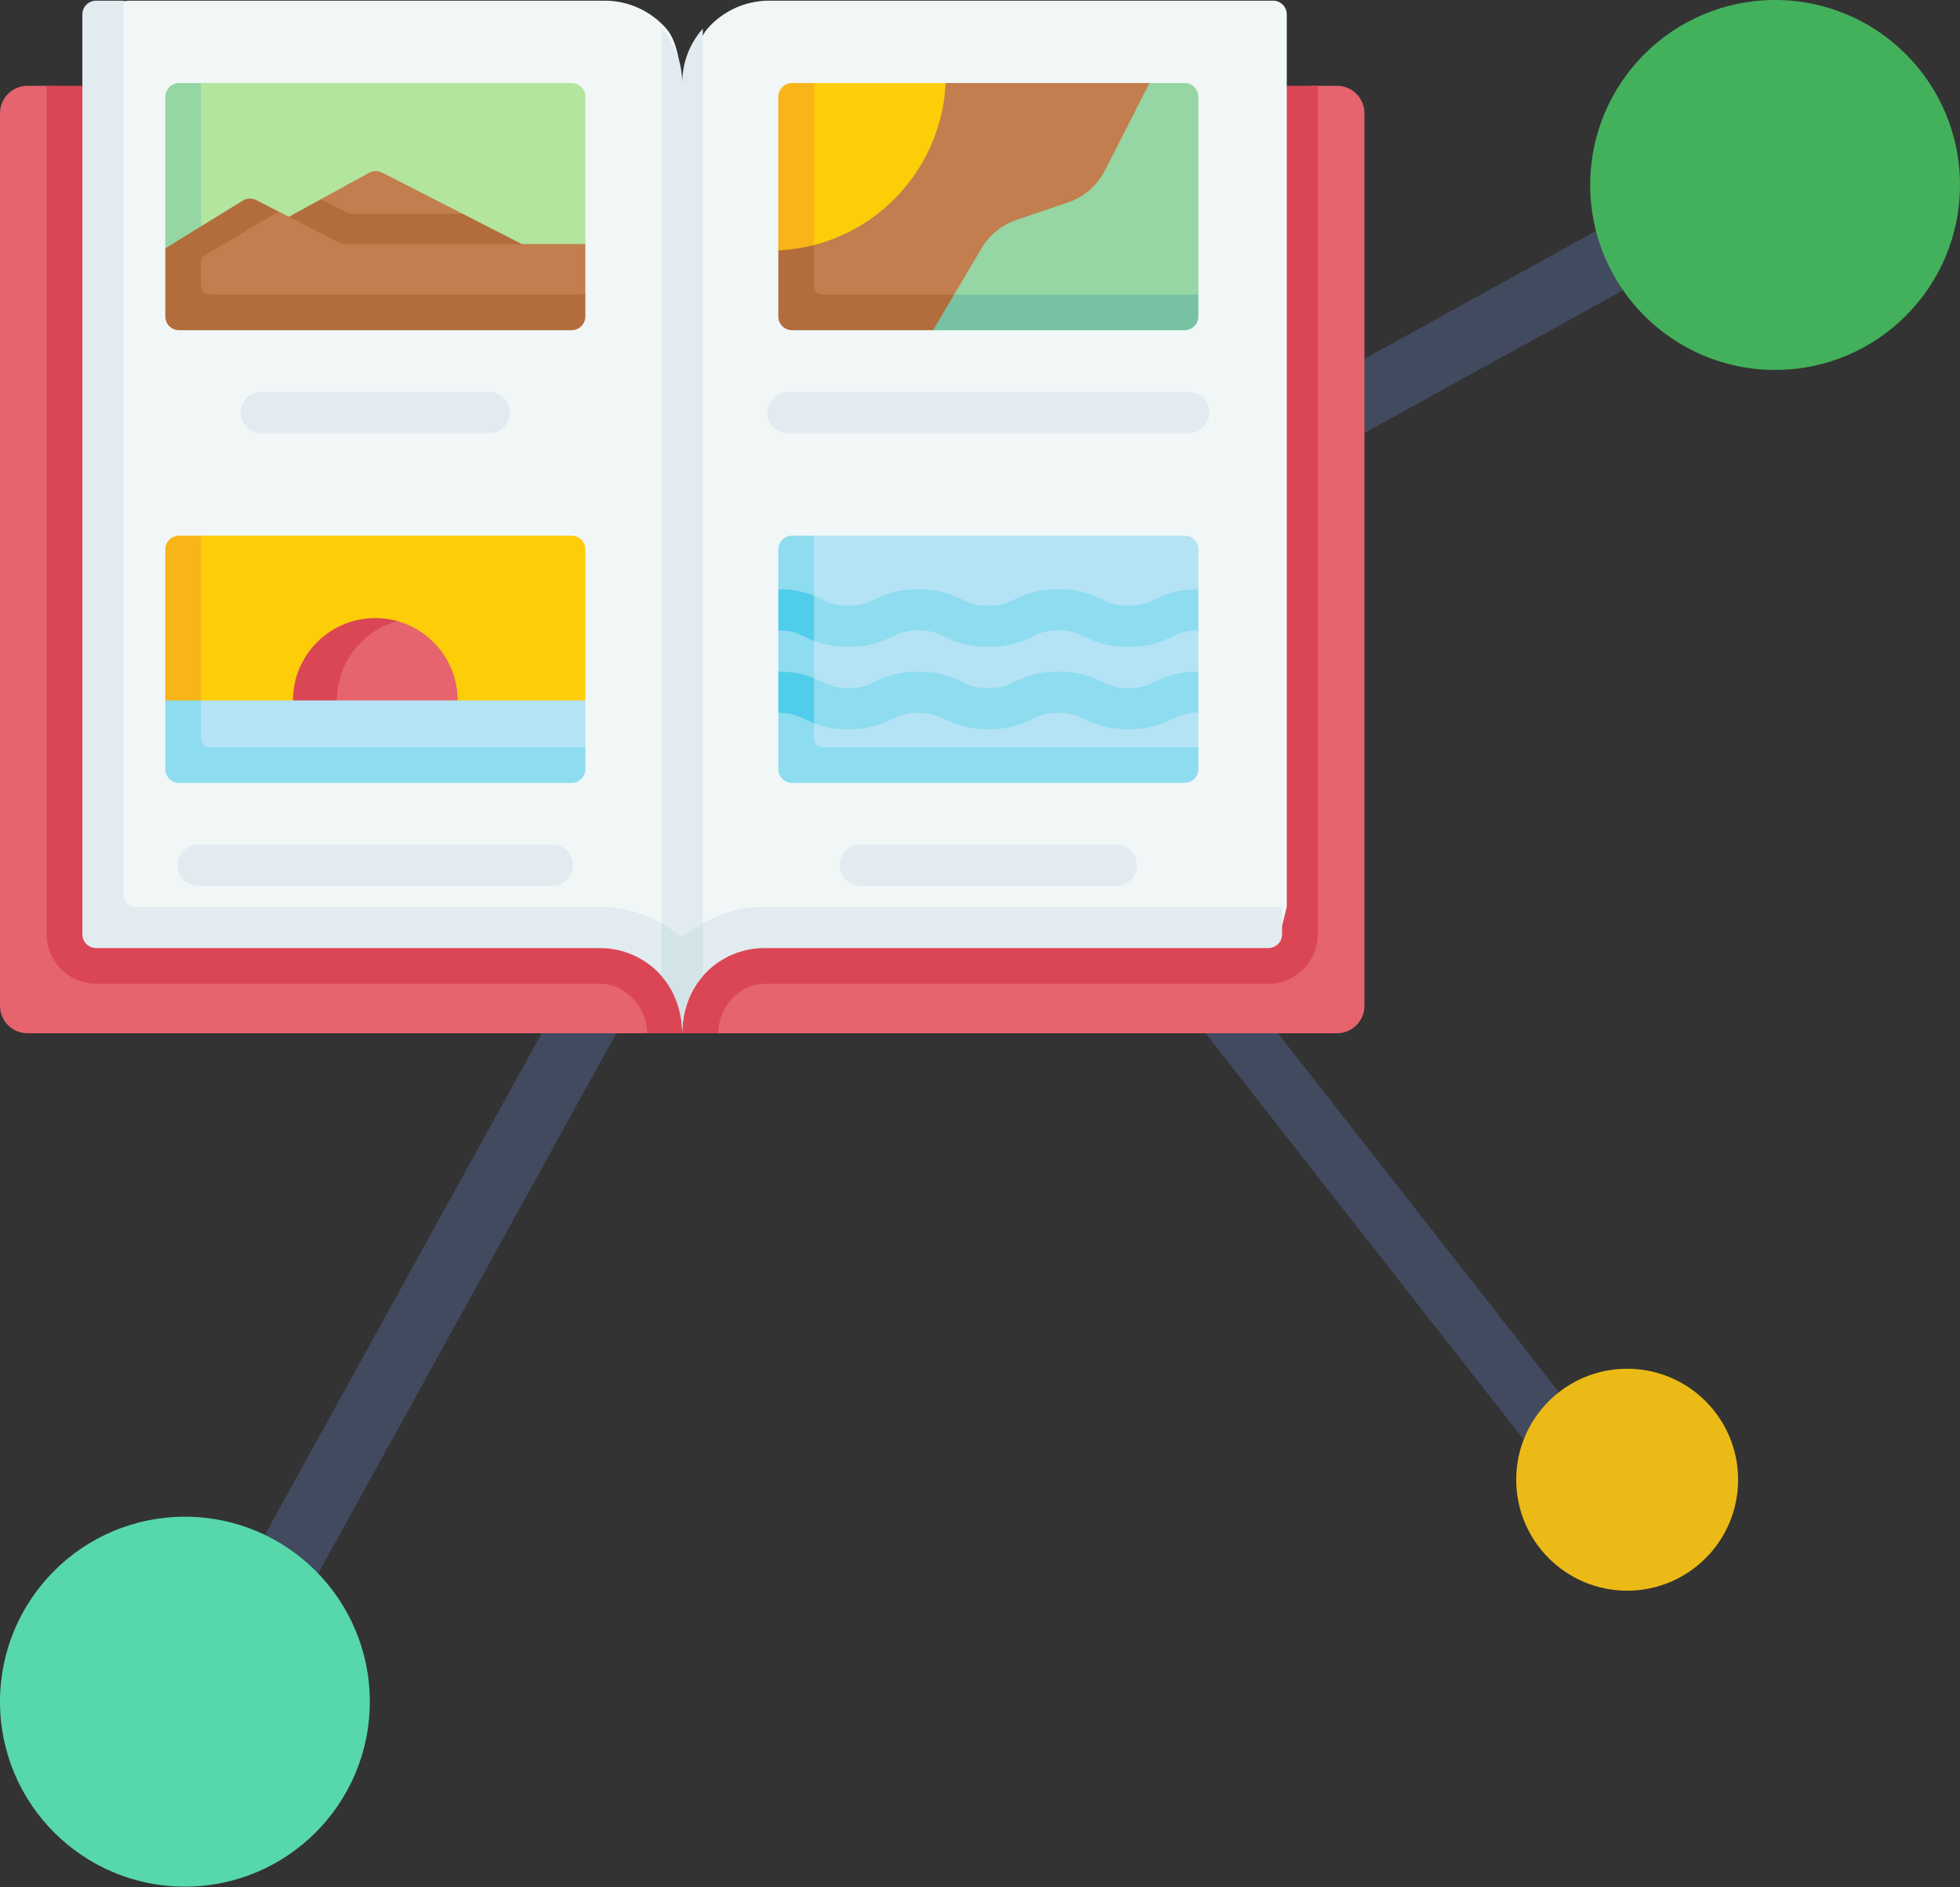 <?xml version="1.0" encoding="UTF-8"?>
<!-- Generated by Pixelmator Pro 3.4.3 -->
<svg width="512" height="493" viewBox="0 0 512 493" xmlns="http://www.w3.org/2000/svg">
    <rect x="0" y="0" width="512" height="493" fill="#333333" stroke="none"/>
    <g id="Group-copy">
        <path id="Path" fill="#424a60" stroke="none" d="M 433.632 51.144 L 451.208 60.835 L 264.785 163.623 L 247.209 153.932 Z"/>
        <path id="path1" fill="#424a60" stroke="none" d="M 188.979 183.876 L 198.726 201.541 L 60.881 451.367 L 51.134 433.702 Z"/>
        <path id="path2" fill="#424a60" stroke="none" d="M 315.271 246.234 L 415.567 374.328 L 406.111 386.405 L 305.815 258.311 Z"/>
        <path id="path3" fill="#43b05c" stroke="none" d="M 512 48.32 C 512 75.006 490.375 96.639 463.698 96.639 C 437.022 96.639 415.396 75.006 415.396 48.32 C 415.396 21.633 437.022 0 463.698 0 C 490.375 0 512 21.633 512 48.32 Z"/>
        <path id="path4" fill="#57d8ab" stroke="none" d="M 96.604 444.54 C 96.604 471.226 74.978 492.859 48.302 492.859 C 21.625 492.859 -0 471.226 -0 444.54 C -0 417.854 21.625 396.22 48.302 396.22 C 74.978 396.22 96.604 417.854 96.604 444.54 Z"/>
        <path id="path5" fill="#ebba16" stroke="none" d="M 454.038 386.556 C 454.038 402.568 441.062 415.548 425.057 415.548 C 409.051 415.548 396.075 402.568 396.075 386.556 C 396.075 370.545 409.051 357.565 425.057 357.565 C 441.062 357.565 454.038 370.545 454.038 386.556 Z"/>
    </g>
    <g id="Group">
        <path id="path6" fill="#e5646e" stroke="none" d="M 349.257 269.925 L 187.629 269.925 L 178.261 268.454 L 169.044 269.925 L 7.172 269.925 C 3.211 269.925 0 266.713 0 262.75 L 0 29.588 C 0 25.626 3.211 22.414 7.172 22.414 L 12.192 22.414 L 178.214 33.595 L 343.604 22.414 L 349.257 22.414 C 353.218 22.414 356.429 25.626 356.429 29.588 L 356.429 262.75 C 356.429 266.713 353.218 269.925 349.257 269.925 Z"/>
        <path id="path7" fill="#db4655" stroke="none" d="M 344.237 22.414 L 344.237 244.083 C 344.237 251.207 338.442 256.997 331.328 256.997 L 199.729 256.997 C 193.009 256.997 187.629 263.195 187.629 269.925 L 169.044 269.925 C 169.044 263.195 163.419 256.997 156.7 256.997 L 25.101 256.997 C 17.979 256.997 12.192 251.207 12.192 244.083 L 12.192 22.414 Z"/>
        <path id="path8" fill="#f1f6f7" stroke="none" d="M 331.114 246.236 L 198.707 246.441 C 186.824 246.441 178.214 258.031 178.214 269.925 C 178.214 258.031 171.405 246.074 159.522 246.074 L 27.038 246.954 C 25.058 246.954 23.453 245.347 23.453 243.364 L 23.453 4.481 C 23.453 2.498 25.058 0.891 27.038 0.891 L 33.493 0.174 L 157.92 0.174 C 164.347 0.174 170.116 2.995 174.059 7.468 C 177.405 11.264 178.077 19.404 178.077 24.864 L 181.617 24.497 C 181.617 19.037 181.465 11.264 184.812 7.467 C 188.754 2.995 194.523 0.173 200.95 0.173 L 332.549 0.173 C 334.53 0.173 336.135 1.78 336.135 3.762 L 336.135 236.909 L 334.701 242.647 C 334.7 244.629 333.095 246.236 331.114 246.236 Z"/>
        <path id="path9" fill="#e1ebf0" stroke="none" d="M 334.914 236.909 L 334.914 244.083 C 334.914 246.064 333.308 247.67 331.328 247.67 L 199.729 247.67 C 187.846 247.67 178.214 257.312 178.214 269.207 C 178.214 263.26 175.805 257.872 171.911 253.976 C 168.016 250.081 162.638 247.67 156.7 247.67 L 25.101 247.67 C 23.121 247.67 21.515 246.064 21.515 244.083 L 21.515 3.761 C 21.515 1.78 23.121 0.174 25.101 0.174 L 32.272 0.174 L 32.272 234.039 C 32.272 235.624 33.557 236.909 35.141 236.909 L 156.7 236.909 C 164.322 236.909 171.338 239.57 176.869 244.011 C 177.657 244.643 178.772 244.643 179.56 244.011 C 185.09 239.57 192.107 236.909 199.729 236.909 Z"/>
        <g id="g1">
            <path id="path10" fill="#e1ebf0" stroke="none" d="M 183.593 7.47 L 183.593 254.966 C 180.244 258.762 178.214 263.748 178.214 269.207 C 178.214 263.748 176.185 258.762 172.836 254.966 L 172.836 7.47 C 176.185 11.265 178.214 16.251 178.214 21.711 C 178.214 16.251 180.244 11.265 183.593 7.47 Z"/>
        </g>
        <g id="g2">
            <path id="path11" fill="#d2e4e7" stroke="none" d="M 183.593 241.249 L 183.593 254.966 C 180.141 258.846 178.199 264.731 178.214 269.925 C 178.23 264.731 176.286 258.846 172.836 254.966 L 172.836 241.249 C 174.248 242.067 175.597 242.993 176.866 244.011 C 177.655 244.643 178.774 244.643 179.563 244.011 C 180.832 242.993 182.18 242.067 183.593 241.249 Z"/>
        </g>
        <path id="path12" fill="#b3e59f" stroke="none" d="M 152.906 25.284 L 152.906 63.759 L 143.653 65.409 L 89.359 65.072 C 88.8 65.072 88.247 64.936 87.745 64.685 L 66.621 53.888 C 65.538 53.343 64.255 53.379 63.215 53.988 L 43.18 64.878 L 43.922 59.117 L 43.897 26.001 C 43.897 24.021 45.504 22.414 47.483 22.414 L 52.503 21.697 L 149.32 21.697 C 151.299 21.697 152.906 23.304 152.906 25.284 Z"/>
        <path id="path13" fill="#fdcd08" stroke="none" d="M 152.906 143.529 L 152.906 182.987 L 98.487 186.971 L 45.387 182.987 L 44.166 144.719 C 44.166 142.739 45.773 141.132 47.752 141.132 L 52.503 139.942 L 149.32 139.942 C 151.299 139.942 152.906 141.549 152.906 143.529 Z"/>
        <path id="path14" fill="#c27e4e" stroke="none" d="M 307.044 84.334 L 208.823 83.395 C 206.843 83.395 205.238 81.789 205.238 79.808 L 205.131 27.291 C 205.131 25.31 206.737 23.704 208.717 23.704 L 247.012 21.697 L 300.275 21.697 L 307.303 23.23 C 309.283 23.23 310.889 24.837 310.889 26.818 L 310.629 80.746 C 310.629 82.728 309.024 84.334 307.044 84.334 Z"/>
        <path id="path15" fill="#95d6a4" stroke="none" d="M 313.041 25.284 L 313.041 76.938 L 312.323 81.96 C 312.323 83.94 310.717 85.547 308.738 85.547 L 243.741 86.265 L 256.363 64.936 C 258.414 61.42 261.663 58.766 265.521 57.453 L 279.011 52.869 C 283.128 51.47 286.541 48.543 288.557 44.69 L 300.275 21.697 L 309.455 21.697 C 311.434 21.697 313.041 23.304 313.041 25.284 Z"/>
        <path id="path16" fill="#b4e3f5" stroke="none" d="M 308.936 202.846 L 207.977 203.456 C 205.996 203.456 204.391 201.85 204.391 199.869 L 204.391 144.719 C 204.391 142.739 205.996 141.132 207.977 141.132 L 212.638 139.941 L 309.455 139.941 C 311.435 139.941 313.041 141.548 313.041 143.529 L 313.041 153.932 L 310.889 159.007 L 313.041 164.693 L 313.041 175.455 L 310.889 180.743 L 313.041 186.216 L 313.041 195.184 L 312.522 199.259 C 312.522 201.239 310.916 202.846 308.936 202.846 Z"/>
        <path id="path17" fill="#8edcef" stroke="none" d="M 313.041 195.184 L 313.041 200.923 C 313.041 202.904 311.435 204.51 309.455 204.51 L 206.901 204.51 C 204.921 204.51 203.315 202.904 203.315 200.923 L 203.315 186.216 L 205.909 180.743 L 203.315 175.455 L 203.315 164.693 L 205.909 159.007 L 203.315 153.932 L 203.315 143.529 C 203.315 141.548 204.921 139.942 206.901 139.942 L 212.638 139.942 L 212.638 193.031 C 212.638 194.22 213.601 195.184 214.79 195.184 Z"/>
        <g id="g3">
            <g id="g4">
                <path id="path18" fill="#e1ebf0" stroke="none" d="M 127.784 113.168 L 68.298 113.168 C 65.328 113.168 62.919 110.76 62.919 107.787 C 62.919 104.815 65.328 102.407 68.298 102.407 L 127.784 102.407 C 130.755 102.407 133.163 104.815 133.163 107.787 C 133.163 110.76 130.755 113.168 127.784 113.168 Z"/>
            </g>
            <g id="g5">
                <path id="path19" fill="#e1ebf0" stroke="none" d="M 144.298 231.413 L 51.785 231.413 C 48.814 231.413 46.406 229.004 46.406 226.032 C 46.406 223.06 48.814 220.651 51.785 220.651 L 144.298 220.651 C 147.269 220.651 149.677 223.06 149.677 226.032 C 149.677 229.004 147.269 231.413 144.298 231.413 Z"/>
            </g>
            <g id="g6">
                <path id="path20" fill="#e1ebf0" stroke="none" d="M 310.53 113.168 L 205.825 113.168 C 202.854 113.168 200.446 110.76 200.446 107.787 C 200.446 104.815 202.854 102.407 205.825 102.407 L 310.53 102.407 C 313.502 102.407 315.909 104.815 315.909 107.787 C 315.909 110.76 313.502 113.168 310.53 113.168 Z"/>
            </g>
            <g id="g7">
                <path id="path21" fill="#e1ebf0" stroke="none" d="M 291.602 231.413 L 224.753 231.413 C 221.782 231.413 219.374 229.004 219.374 226.032 C 219.374 223.06 221.782 220.651 224.753 220.651 L 291.602 220.651 C 294.573 220.651 296.98 223.06 296.98 226.032 C 296.98 229.004 294.573 231.413 291.602 231.413 Z"/>
            </g>
        </g>
        <path id="path22" fill="#c27e4e" stroke="none" d="M 146.705 69.069 L 123.756 59.422 L 120.892 55.868 L 99.757 45.059 C 98.685 44.525 97.417 44.562 96.377 45.156 L 83.827 52.041 L 80.726 56.492 L 64.918 62.414 Z"/>
        <path id="path23" fill="#b36d3c" stroke="none" d="M 146.702 69.068 L 64.917 62.417 L 83.829 52.044 L 90.694 55.553 C 91.099 55.76 91.546 55.867 91.999 55.867 L 120.892 55.867 Z"/>
        <path id="path24" fill="#e5646e" stroke="none" d="M 119.556 182.987 C 119.556 172.969 112.714 164.55 103.449 162.15 C 101.721 161.702 99.668 162.273 97.8 162.273 C 85.917 162.273 77.417 171.624 77.417 183.51 L 98.043 185.628 Z"/>
        <path id="path25" fill="#db4655" stroke="none" d="M 103.78 162.247 C 94.687 164.751 88.003 173.087 88.003 182.987 L 79.567 184.772 L 76.528 182.987 C 76.528 171.1 86.16 161.465 98.043 161.465 C 100.03 161.465 101.952 161.737 103.78 162.247 Z"/>
        <path id="path26" fill="#fdcd08" stroke="none" d="M 247.012 21.697 C 245.921 45.343 226.953 64.319 203.315 65.409 L 204.391 26.818 C 204.391 24.837 205.997 23.23 207.977 23.23 L 212.638 21.697 Z"/>
        <g id="g8">
            <path id="path27" fill="#8edcef" stroke="none" d="M 313.041 175.455 L 313.041 186.216 C 309.67 186.216 308.207 186.905 306.184 187.859 C 303.667 189.043 300.526 190.52 294.753 190.52 C 288.98 190.52 285.839 189.043 283.314 187.859 C 281.292 186.905 279.829 186.216 276.458 186.216 C 273.095 186.216 271.632 186.905 269.609 187.859 C 267.085 189.043 263.951 190.52 258.178 190.52 C 252.397 190.52 249.263 189.043 246.739 187.859 C 244.717 186.905 243.261 186.216 239.89 186.216 C 236.52 186.216 235.057 186.905 233.034 187.859 C 230.51 189.043 227.376 190.52 221.603 190.52 C 215.829 190.52 212.688 189.043 210.171 187.859 C 208.149 186.905 206.686 186.216 203.315 186.216 L 206.153 180.499 L 203.315 175.455 C 209.088 175.455 212.229 176.932 214.747 178.116 C 216.769 179.07 218.232 179.759 221.603 179.759 C 224.973 179.759 226.429 179.07 228.451 178.116 C 230.976 176.932 234.117 175.455 239.89 175.455 C 245.663 175.455 248.797 176.932 251.322 178.116 C 253.344 179.07 254.807 179.759 258.178 179.759 C 261.541 179.759 263.004 179.07 265.027 178.116 C 267.551 176.932 270.685 175.455 276.458 175.455 C 282.238 175.455 285.372 176.932 287.897 178.116 C 289.919 179.07 291.382 179.759 294.753 179.759 C 298.124 179.759 299.587 179.07 301.609 178.116 C 304.126 176.932 307.267 175.455 313.041 175.455 Z"/>
        </g>
        <g id="g9">
            <path id="path28" fill="#8edcef" stroke="none" d="M 313.041 153.932 L 313.041 164.693 C 309.67 164.693 308.207 165.382 306.184 166.336 C 303.667 167.52 300.526 168.998 294.753 168.998 C 288.98 168.998 285.839 167.52 283.314 166.336 C 281.292 165.382 279.829 164.693 276.458 164.693 C 273.095 164.693 271.632 165.382 269.609 166.336 C 267.085 167.52 263.951 168.998 258.178 168.998 C 252.397 168.998 249.263 167.52 246.739 166.336 C 244.717 165.382 243.261 164.693 239.89 164.693 C 236.52 164.693 235.057 165.382 233.034 166.336 C 230.51 167.52 227.376 168.998 221.603 168.998 C 215.829 168.998 212.688 167.52 210.171 166.336 C 208.149 165.382 206.686 164.693 203.315 164.693 L 206.031 158.884 L 203.315 153.932 C 209.088 153.932 212.229 155.41 214.747 156.594 C 216.769 157.548 218.232 158.236 221.603 158.236 C 224.973 158.236 226.429 157.548 228.451 156.594 C 230.976 155.41 234.117 153.932 239.89 153.932 C 245.663 153.932 248.797 155.41 251.322 156.594 C 253.344 157.548 254.807 158.236 258.178 158.236 C 261.541 158.236 263.004 157.548 265.027 156.594 C 267.551 155.41 270.685 153.932 276.458 153.932 C 282.238 153.932 285.372 155.41 287.897 156.594 C 289.919 157.548 291.382 158.236 294.753 158.236 C 298.124 158.236 299.587 157.548 301.609 156.594 C 304.126 155.41 307.267 153.932 313.041 153.932 Z"/>
        </g>
        <g id="g10">
            <path id="path29" fill="#50cdea" stroke="none" d="M 212.638 177.169 L 212.638 188.949 C 211.727 188.591 210.924 188.21 210.171 187.859 C 208.149 186.905 206.686 186.216 203.315 186.216 L 203.315 175.455 C 207.596 175.455 210.436 176.265 212.638 177.169 Z"/>
        </g>
        <g id="g11">
            <path id="path30" fill="#50cdea" stroke="none" d="M 212.638 155.646 L 212.638 167.427 C 211.727 167.068 210.924 166.688 210.171 166.336 C 208.149 165.382 206.686 164.693 203.315 164.693 L 203.315 153.932 C 207.596 153.932 210.436 154.743 212.638 155.646 Z"/>
        </g>
        <path id="path31" fill="#c27e4e" stroke="none" d="M 152.906 63.759 L 152.906 76.938 L 152 81.662 C 152 83.642 150.394 85.249 148.414 85.249 L 47.842 85.493 C 45.862 85.493 44.256 83.886 44.256 81.906 L 44.777 65.408 L 63.505 53.793 C 64.544 53.184 65.828 53.148 66.911 53.693 L 72.777 55.256 L 88.655 63.371 C 89.157 63.622 89.71 63.758 90.269 63.758 L 152.906 63.758 Z"/>
        <path id="path32" fill="#95d6a4" stroke="none" d="M 52.503 21.697 L 52.503 59.139 L 47.842 64.878 L 43.18 64.878 L 43.18 25.284 C 43.18 23.304 44.787 21.697 46.766 21.697 Z"/>
        <path id="path33" fill="#b36d3c" stroke="none" d="M 52.503 74.786 L 52.503 68.495 C 52.503 67.734 52.904 67.03 53.558 66.643 L 72.777 55.258 L 66.911 52.259 C 65.828 51.714 64.544 51.749 63.505 52.359 L 43.18 64.878 L 43.18 72.791 L 43.18 82.677 C 43.18 84.658 44.786 86.265 46.766 86.265 L 149.32 86.265 C 151.3 86.265 152.906 84.658 152.906 82.677 L 152.906 76.938 L 54.655 76.938 C 53.466 76.938 52.503 75.975 52.503 74.786 Z"/>
        <path id="path34" fill="#b36d3c" stroke="none" d="M 249.263 76.938 L 248.542 81.601 L 243.741 86.265 L 206.901 86.265 C 204.921 86.265 203.315 84.658 203.315 82.677 L 203.315 65.409 C 204.918 65.334 206.421 62.404 207.977 62.17 C 209.532 61.936 211.139 64.398 212.638 64.01 L 212.638 74.786 C 212.638 75.975 213.601 76.938 214.79 76.938 Z"/>
        <path id="path35" fill="#78c2a4" stroke="none" d="M 313.041 76.938 L 313.041 82.677 C 313.041 84.658 311.434 86.265 309.455 86.265 L 243.741 86.265 L 249.263 76.938 Z"/>
        <path id="path36" fill="#f9b419" stroke="none" d="M 212.638 21.697 L 212.638 64.01 C 209.64 64.785 206.521 65.258 203.315 65.409 L 203.315 25.284 C 203.315 23.304 204.921 21.697 206.901 21.697 Z"/>
        <path id="path37" fill="#b4e3f5" stroke="none" d="M 152.906 182.987 L 152.906 195.184 L 151.469 199.869 C 151.469 201.849 149.863 203.456 147.883 203.456 L 48.198 202.77 C 46.219 202.77 44.612 201.163 44.612 199.183 L 44.166 183.918 L 52.503 182.987 Z"/>
        <path id="path38" fill="#8edcef" stroke="none" d="M 152.906 195.184 L 152.906 200.923 C 152.906 202.904 151.3 204.51 149.32 204.51 L 46.766 204.51 C 44.786 204.51 43.18 202.904 43.18 200.923 L 43.18 182.987 L 47.842 180.987 L 52.503 182.987 L 52.503 193.031 C 52.503 194.22 53.466 195.184 54.655 195.184 Z"/>
        <path id="path39" fill="#f9b419" stroke="none" d="M 52.503 139.942 L 52.503 182.987 L 43.18 182.987 L 43.18 143.529 C 43.18 141.549 44.787 139.942 46.766 139.942 Z"/>
    </g>
</svg>
